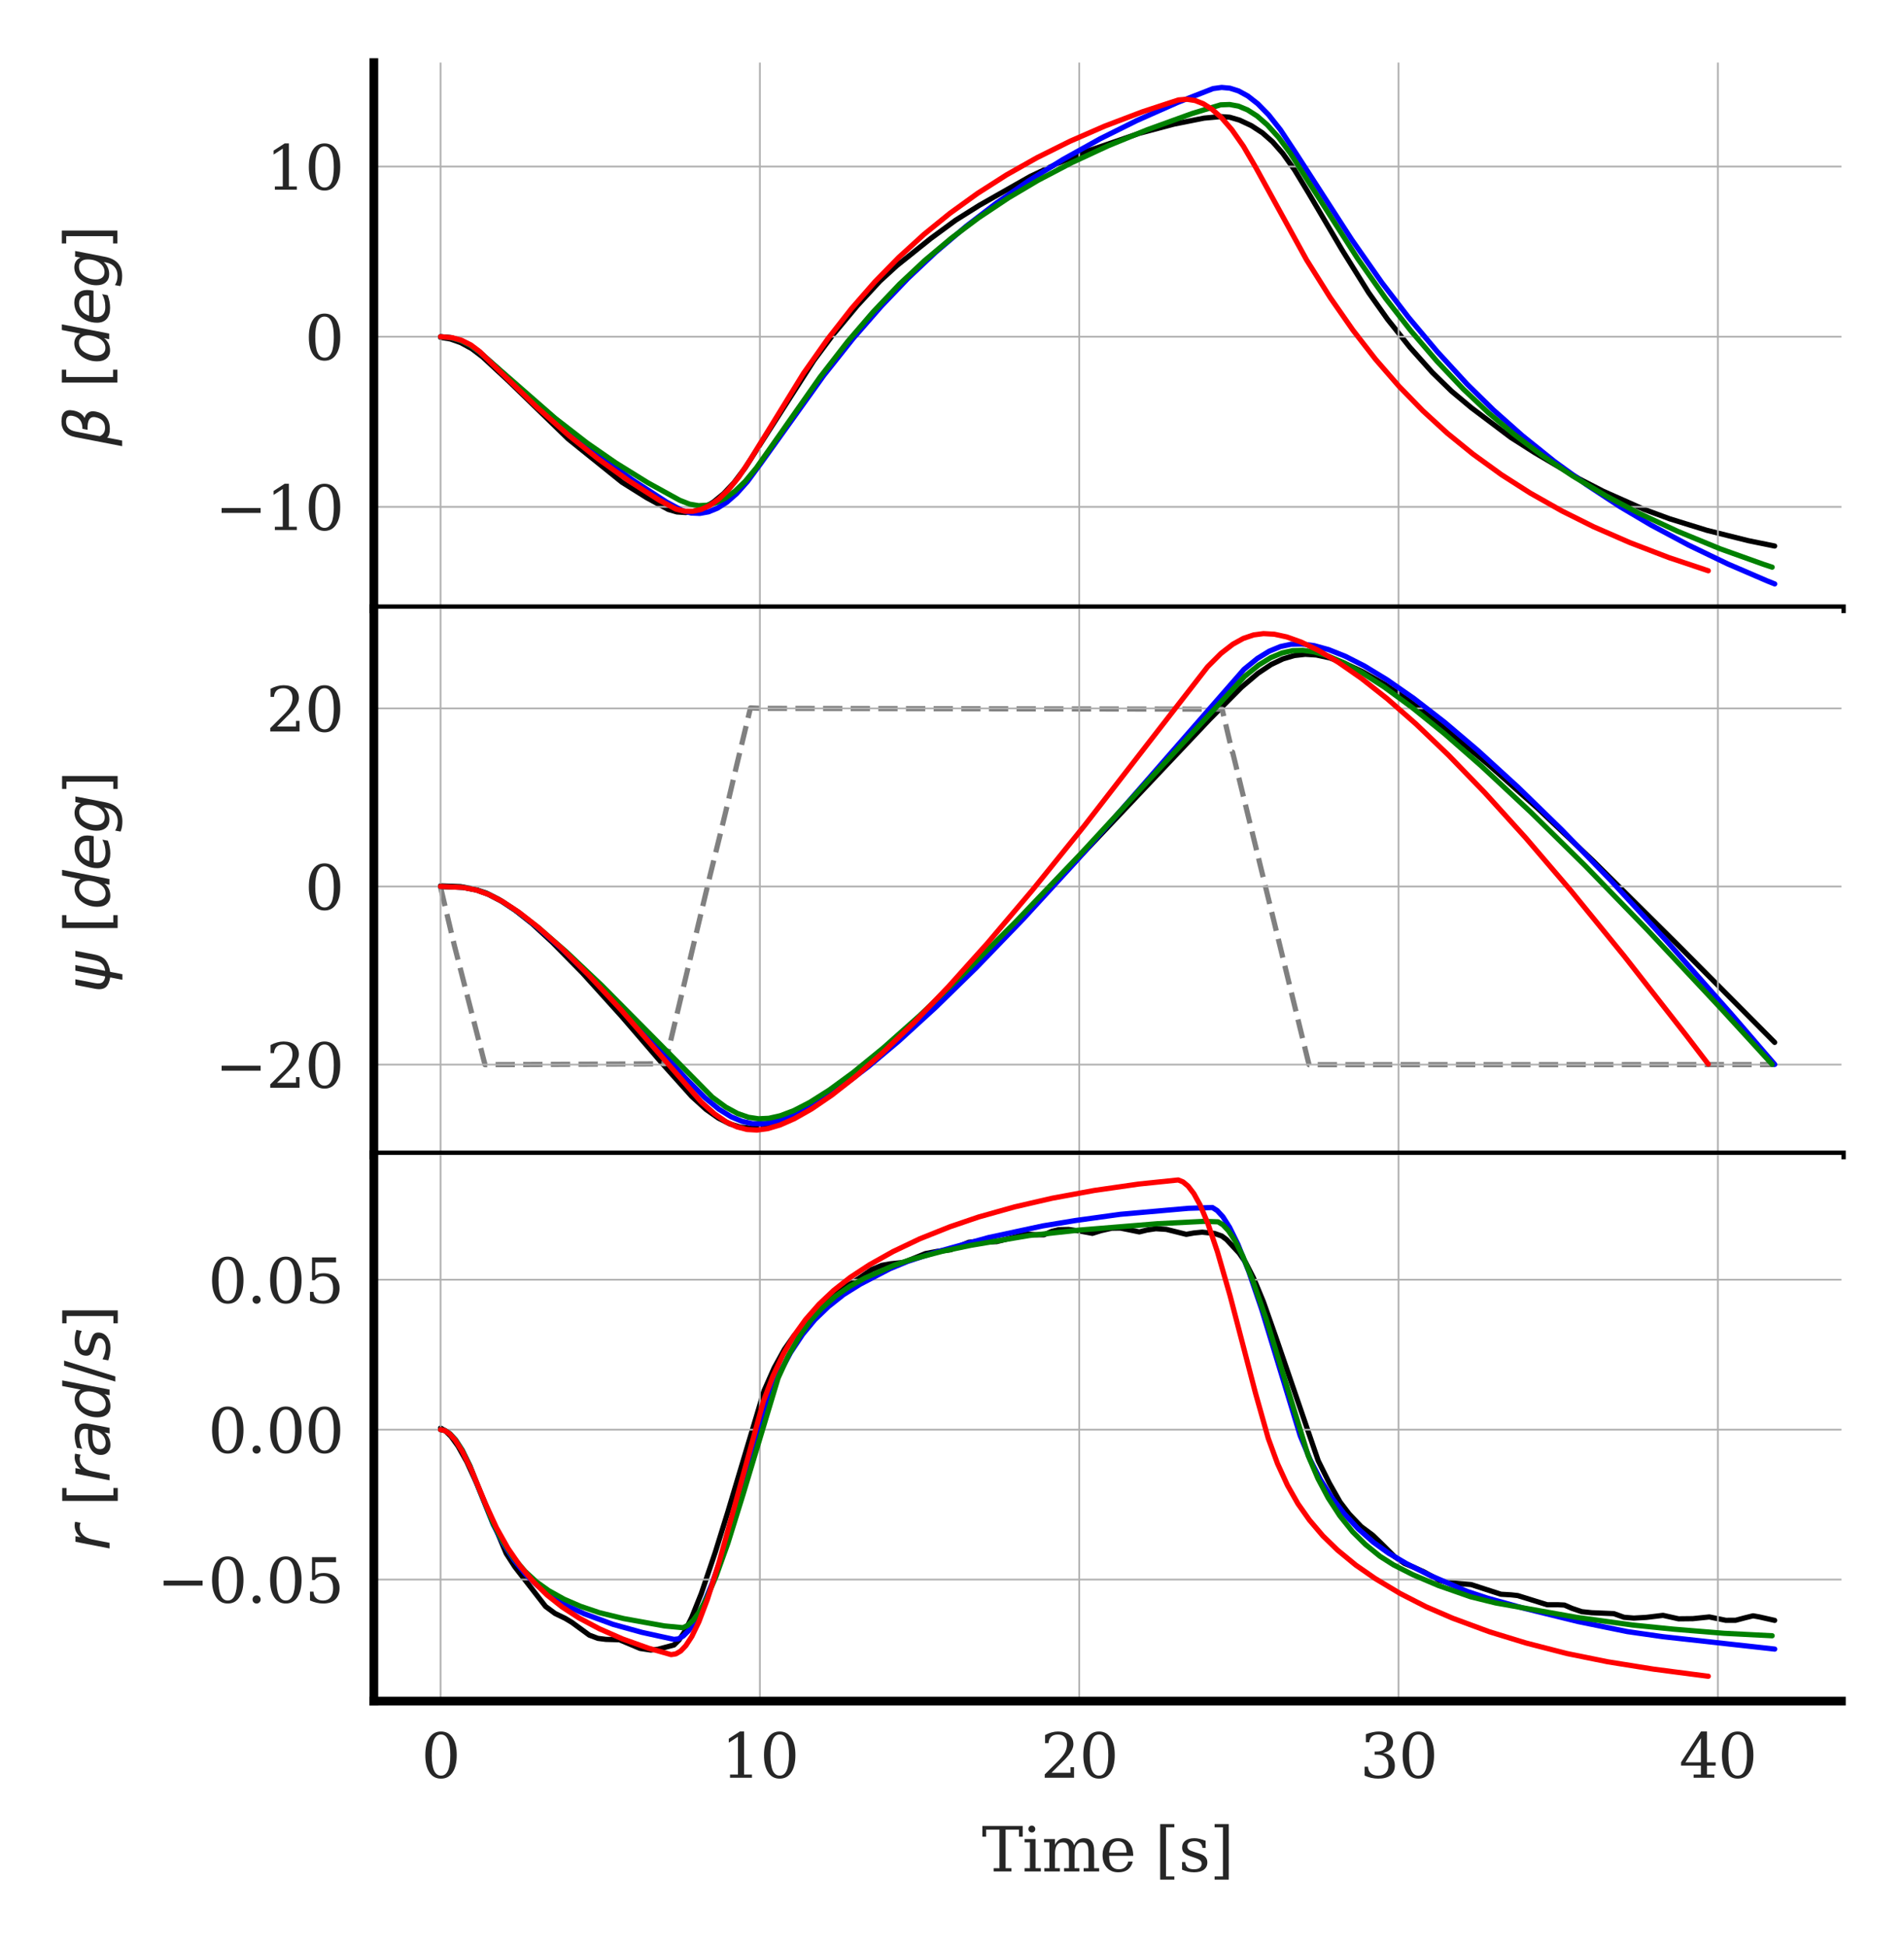 <?xml version="1.0" encoding="utf-8" standalone="no"?>
<!DOCTYPE svg PUBLIC "-//W3C//DTD SVG 1.1//EN"
  "http://www.w3.org/Graphics/SVG/1.1/DTD/svg11.dtd">
<svg xmlns:xlink="http://www.w3.org/1999/xlink" width="219.048pt" height="223.917pt" viewBox="0 0 219.048 223.917" xmlns="http://www.w3.org/2000/svg" version="1.1">
 <defs>
  <style type="text/css">*{stroke-linejoin: round; stroke-linecap: butt}</style>
 </defs>
 <g id="figure_1">
  <g id="patch_1">
   <path d="M 0 223.917 
L 219.048 223.917 
L 219.048 0 
L 0 0 
z
" style="fill: #ffffff"/>
  </g>
  <g id="axes_1">
   <g id="patch_2">
    <path d="M 43.012 70.023 
L 211.848 70.023 
L 211.848 7.2 
L 43.012 7.2 
z
" style="fill: #ffffff"/>
   </g>
   <g id="line2d_1">
    <path d="M 50.686 38.81 
L 51.817 38.992 
L 53.022 39.418 
L 54.262 40.096 
L 55.503 41.037 
L 58.568 43.878 
L 65.355 50.474 
L 71.559 55.47 
L 74.369 57.232 
L 76.887 58.601 
L 77.872 58.886 
L 78.894 58.953 
L 79.915 58.798 
L 80.974 58.406 
L 82.068 57.755 
L 83.236 56.798 
L 84.44 55.519 
L 85.717 53.831 
L 87.542 50.974 
L 93.636 41.458 
L 95.825 38.518 
L 98.635 35.148 
L 101.226 32.337 
L 103.197 30.537 
L 107.065 27.443 
L 109.947 25.327 
L 112.684 23.609 
L 118.523 20.297 
L 121.844 18.733 
L 125.055 17.403 
L 131.076 15.334 
L 135.09 14.269 
L 138.52 13.587 
L 140.454 13.411 
L 141.476 13.485 
L 142.607 13.816 
L 143.957 14.449 
L 145.234 15.28 
L 146.402 16.307 
L 147.57 17.635 
L 148.92 19.522 
L 150.525 22.172 
L 154.393 28.738 
L 157.459 33.664 
L 159.648 36.749 
L 162.203 39.948 
L 164.793 42.85 
L 166.983 44.986 
L 169.282 46.907 
L 173.807 50.312 
L 176.543 52.06 
L 181.689 55.087 
L 184.462 56.516 
L 189.133 58.588 
L 192.089 59.675 
L 196.395 61.007 
L 201.138 62.192 
L 204.167 62.808 
L 204.167 62.808 
" clip-path="url(#p68c923671d)" style="fill: none; stroke: #000000; stroke-width: 0.6; stroke-linecap: round"/>
   </g>
   <g id="matplotlib.axis_1">
    <g id="xtick_1">
     <g id="line2d_2">
      <path d="M 50.686 70.023 
L 50.686 7.2 
" clip-path="url(#p68c923671d)" style="fill: none; stroke: #b0b0b0; stroke-width: 0.2; stroke-linecap: round"/>
     </g>
     <g id="line2d_3"/>
    </g>
    <g id="xtick_2">
     <g id="line2d_4">
      <path d="M 87.423 70.023 
L 87.423 7.2 
" clip-path="url(#p68c923671d)" style="fill: none; stroke: #b0b0b0; stroke-width: 0.2; stroke-linecap: round"/>
     </g>
     <g id="line2d_5"/>
    </g>
    <g id="xtick_3">
     <g id="line2d_6">
      <path d="M 124.16 70.023 
L 124.16 7.2 
" clip-path="url(#p68c923671d)" style="fill: none; stroke: #b0b0b0; stroke-width: 0.2; stroke-linecap: round"/>
     </g>
     <g id="line2d_7"/>
    </g>
    <g id="xtick_4">
     <g id="line2d_8">
      <path d="M 160.897 70.023 
L 160.897 7.2 
" clip-path="url(#p68c923671d)" style="fill: none; stroke: #b0b0b0; stroke-width: 0.2; stroke-linecap: round"/>
     </g>
     <g id="line2d_9"/>
    </g>
    <g id="xtick_5">
     <g id="line2d_10">
      <path d="M 197.635 70.023 
L 197.635 7.2 
" clip-path="url(#p68c923671d)" style="fill: none; stroke: #b0b0b0; stroke-width: 0.2; stroke-linecap: round"/>
     </g>
     <g id="line2d_11"/>
    </g>
   </g>
   <g id="matplotlib.axis_2">
    <g id="ytick_1">
     <g id="line2d_12">
      <path d="M 43.012 58.305 
L 211.848 58.305 
" clip-path="url(#p68c923671d)" style="fill: none; stroke: #b0b0b0; stroke-width: 0.2; stroke-linecap: round"/>
     </g>
     <g id="line2d_13"/>
     <g id="text_1">
      <!-- −10 -->
      <g style="fill: #262626" transform="translate(24.738 60.964) scale(0.07 -0.07)">
       <defs>
        <path id="DejaVuSerif-2212" d="M 678 2259 
L 4684 2259 
L 4684 1753 
L 678 1753 
L 678 2259 
z
" transform="scale(0.016)"/>
        <path id="DejaVuSerif-31" d="M 909 0 
L 909 331 
L 1722 331 
L 1722 4213 
L 781 3603 
L 781 4013 
L 1919 4750 
L 2350 4750 
L 2350 331 
L 3163 331 
L 3163 0 
L 909 0 
z
" transform="scale(0.016)"/>
        <path id="DejaVuSerif-30" d="M 2034 219 
Q 2513 219 2750 744 
Q 2988 1269 2988 2328 
Q 2988 3391 2750 3916 
Q 2513 4441 2034 4441 
Q 1556 4441 1318 3916 
Q 1081 3391 1081 2328 
Q 1081 1269 1318 744 
Q 1556 219 2034 219 
z
M 2034 -91 
Q 1275 -91 848 546 
Q 422 1184 422 2328 
Q 422 3475 848 4112 
Q 1275 4750 2034 4750 
Q 2797 4750 3222 4112 
Q 3647 3475 3647 2328 
Q 3647 1184 3222 546 
Q 2797 -91 2034 -91 
z
" transform="scale(0.016)"/>
       </defs>
       <use xlink:href="#DejaVuSerif-2212"/>
       <use xlink:href="#DejaVuSerif-31" x="83.789"/>
       <use xlink:href="#DejaVuSerif-30" x="147.412"/>
      </g>
     </g>
    </g>
    <g id="ytick_2">
     <g id="line2d_14">
      <path d="M 43.012 38.73 
L 211.848 38.73 
" clip-path="url(#p68c923671d)" style="fill: none; stroke: #b0b0b0; stroke-width: 0.2; stroke-linecap: round"/>
     </g>
     <g id="line2d_15"/>
     <g id="text_2">
      <!-- 0 -->
      <g style="fill: #262626" transform="translate(35.058 41.39) scale(0.07 -0.07)">
       <use xlink:href="#DejaVuSerif-30"/>
      </g>
     </g>
    </g>
    <g id="ytick_3">
     <g id="line2d_16">
      <path d="M 43.012 19.156 
L 211.848 19.156 
" clip-path="url(#p68c923671d)" style="fill: none; stroke: #b0b0b0; stroke-width: 0.2; stroke-linecap: round"/>
     </g>
     <g id="line2d_17"/>
     <g id="text_3">
      <!-- 10 -->
      <g style="fill: #262626" transform="translate(30.604 21.815) scale(0.07 -0.07)">
       <use xlink:href="#DejaVuSerif-31"/>
       <use xlink:href="#DejaVuSerif-30" x="63.623"/>
      </g>
     </g>
    </g>
    <g id="text_4">
     <!-- $\beta$ $[deg]$ -->
     <g style="fill: #262626" transform="translate(12.59 51.316) rotate(-90) scale(0.07 -0.07)">
      <defs>
       <path id="DejaVuSans-Oblique-3b2" d="M 872 216 
L 572 -1331 
L -6 -1331 
L 928 3478 
Q 1206 4903 2538 4903 
Q 3888 4903 3659 3700 
Q 3503 2844 2894 2531 
Q 3713 2250 3553 1416 
Q 3272 -69 1759 -66 
Q 1097 -63 872 216 
z
M 1019 966 
Q 1259 422 1875 425 
Q 2775 425 2966 1406 
Q 3138 2288 1675 2219 
L 1778 2750 
Q 2909 2731 3106 3750 
Q 3241 4438 2509 4434 
Q 1691 4434 1503 3459 
L 1019 966 
z
" transform="scale(0.016)"/>
       <path id="DejaVuSerif-20" transform="scale(0.016)"/>
       <path id="DejaVuSans-5b" d="M 550 4863 
L 1875 4863 
L 1875 4416 
L 1125 4416 
L 1125 -397 
L 1875 -397 
L 1875 -844 
L 550 -844 
L 550 4863 
z
" transform="scale(0.016)"/>
       <path id="DejaVuSans-Oblique-64" d="M 2675 525 
Q 2444 222 2128 65 
Q 1813 -91 1428 -91 
Q 903 -91 598 267 
Q 294 625 294 1247 
Q 294 1766 478 2236 
Q 663 2706 1013 3078 
Q 1244 3325 1534 3454 
Q 1825 3584 2144 3584 
Q 2481 3584 2739 3421 
Q 2997 3259 3138 2956 
L 3513 4863 
L 4091 4863 
L 3144 0 
L 2566 0 
L 2675 525 
z
M 891 1350 
Q 891 897 1095 644 
Q 1300 391 1663 391 
Q 1931 391 2161 520 
Q 2391 650 2566 903 
Q 2750 1166 2856 1509 
Q 2963 1853 2963 2188 
Q 2963 2622 2758 2865 
Q 2553 3109 2194 3109 
Q 1922 3109 1687 2981 
Q 1453 2853 1288 2613 
Q 1106 2353 998 2009 
Q 891 1666 891 1350 
z
" transform="scale(0.016)"/>
       <path id="DejaVuSans-Oblique-65" d="M 3078 2063 
Q 3088 2113 3092 2166 
Q 3097 2219 3097 2272 
Q 3097 2653 2873 2875 
Q 2650 3097 2266 3097 
Q 1838 3097 1509 2826 
Q 1181 2556 1013 2059 
L 3078 2063 
z
M 3578 1613 
L 903 1613 
Q 884 1494 878 1425 
Q 872 1356 872 1306 
Q 872 872 1139 634 
Q 1406 397 1894 397 
Q 2269 397 2603 481 
Q 2938 566 3225 728 
L 3116 159 
Q 2806 34 2476 -28 
Q 2147 -91 1806 -91 
Q 1078 -91 686 257 
Q 294 606 294 1247 
Q 294 1794 489 2264 
Q 684 2734 1063 3103 
Q 1306 3334 1642 3459 
Q 1978 3584 2356 3584 
Q 2950 3584 3301 3228 
Q 3653 2872 3653 2272 
Q 3653 2128 3634 1964 
Q 3616 1800 3578 1613 
z
" transform="scale(0.016)"/>
       <path id="DejaVuSans-Oblique-67" d="M 3816 3500 
L 3219 434 
Q 3047 -456 2561 -893 
Q 2075 -1331 1253 -1331 
Q 950 -1331 690 -1286 
Q 431 -1241 206 -1147 
L 313 -588 
Q 525 -725 762 -790 
Q 1000 -856 1269 -856 
Q 1816 -856 2167 -557 
Q 2519 -259 2631 300 
L 2681 563 
Q 2441 288 2122 144 
Q 1803 0 1434 0 
Q 903 0 598 351 
Q 294 703 294 1319 
Q 294 1803 478 2267 
Q 663 2731 997 3091 
Q 1219 3328 1514 3456 
Q 1809 3584 2131 3584 
Q 2484 3584 2746 3420 
Q 3009 3256 3138 2956 
L 3238 3500 
L 3816 3500 
z
M 2950 2216 
Q 2950 2641 2750 2872 
Q 2550 3103 2181 3103 
Q 1953 3103 1747 3012 
Q 1541 2922 1394 2759 
Q 1156 2491 1023 2127 
Q 891 1763 891 1375 
Q 891 944 1092 712 
Q 1294 481 1672 481 
Q 2219 481 2584 976 
Q 2950 1472 2950 2216 
z
" transform="scale(0.016)"/>
       <path id="DejaVuSans-5d" d="M 1947 4863 
L 1947 -844 
L 622 -844 
L 622 -397 
L 1369 -397 
L 1369 4416 
L 622 4416 
L 622 4863 
L 1947 4863 
z
" transform="scale(0.016)"/>
      </defs>
      <use xlink:href="#DejaVuSans-Oblique-3b2" transform="translate(0 0.391)"/>
      <use xlink:href="#DejaVuSerif-20" transform="translate(63.818 0.391)"/>
      <use xlink:href="#DejaVuSans-5b" transform="translate(95.605 0.391)"/>
      <use xlink:href="#DejaVuSans-Oblique-64" transform="translate(134.619 0.391)"/>
      <use xlink:href="#DejaVuSans-Oblique-65" transform="translate(198.096 0.391)"/>
      <use xlink:href="#DejaVuSans-Oblique-67" transform="translate(259.619 0.391)"/>
      <use xlink:href="#DejaVuSans-5d" transform="translate(323.096 0.391)"/>
     </g>
    </g>
   </g>
   <g id="line2d_18">
    <path d="M 50.686 38.73 
L 51.862 38.839 
L 52.964 39.156 
L 54.066 39.704 
L 55.205 40.525 
L 57.299 42.394 
L 65.271 49.528 
L 68.981 52.477 
L 72.765 55.205 
L 76.659 57.734 
L 78.496 58.732 
L 79.525 59.013 
L 80.517 59.056 
L 81.509 58.876 
L 82.537 58.456 
L 83.603 57.777 
L 84.741 56.783 
L 85.99 55.388 
L 87.57 53.244 
L 94.771 43.18 
L 98.15 38.927 
L 101.383 35.226 
L 104.469 31.998 
L 107.629 29.026 
L 111.155 26.026 
L 114.645 23.35 
L 118.356 20.788 
L 122.287 18.345 
L 126.585 15.954 
L 130.81 13.853 
L 135.475 11.786 
L 139.553 10.194 
L 140.545 10.056 
L 141.5 10.145 
L 142.492 10.46 
L 143.558 11.042 
L 144.696 11.932 
L 145.945 13.205 
L 147.305 14.926 
L 148.958 17.421 
L 155.497 27.542 
L 158.987 32.525 
L 162.073 36.54 
L 165.343 40.438 
L 168.796 44.2 
L 171.808 47.153 
L 175.151 50.122 
L 178.825 53.073 
L 182.462 55.713 
L 186.393 58.29 
L 189.957 60.399 
L 194.291 62.712 
L 198.773 64.868 
L 203.329 66.829 
L 204.174 67.167 
L 204.174 67.167 
" clip-path="url(#p68c923671d)" style="fill: none; stroke: #0000ff; stroke-width: 0.6; stroke-linecap: round"/>
   </g>
   <g id="line2d_19">
    <path d="M 50.686 38.73 
L 51.862 38.839 
L 52.964 39.154 
L 54.066 39.701 
L 55.205 40.516 
L 57.446 42.491 
L 63.875 48.11 
L 67.548 50.958 
L 70.855 53.249 
L 74.528 55.524 
L 78.202 57.544 
L 79.341 57.99 
L 80.37 58.165 
L 81.325 58.117 
L 82.353 57.841 
L 83.419 57.319 
L 84.558 56.496 
L 85.733 55.365 
L 87.019 53.814 
L 88.966 51.044 
L 94.367 43.348 
L 97.526 39.279 
L 100.428 35.902 
L 103.477 32.691 
L 106.343 30.001 
L 109.429 27.409 
L 112.588 25.047 
L 116.005 22.767 
L 119.421 20.742 
L 123.279 18.72 
L 127.467 16.778 
L 131.985 14.926 
L 137.165 13.052 
L 140.435 12.058 
L 141.464 12.021 
L 142.492 12.213 
L 143.521 12.64 
L 144.623 13.344 
L 145.798 14.366 
L 147.084 15.79 
L 148.444 17.63 
L 150.611 21.034 
L 156.158 29.694 
L 159.428 34.348 
L 162.293 38.026 
L 165.306 41.541 
L 168.355 44.761 
L 171.257 47.501 
L 174.16 49.936 
L 177.429 52.402 
L 180.919 54.742 
L 184.777 57.048 
L 188.561 59.04 
L 192.969 61.097 
L 197.892 63.125 
L 202.888 64.911 
L 203.88 65.239 
L 203.88 65.239 
" clip-path="url(#p68c923671d)" style="fill: none; stroke: #008000; stroke-width: 0.6; stroke-linecap: round"/>
   </g>
   <g id="line2d_20">
    <path d="M 50.686 38.73 
L 52.009 38.841 
L 53.111 39.148 
L 54.176 39.682 
L 55.168 40.428 
L 56.674 41.913 
L 61.744 46.818 
L 65.418 50.071 
L 68.834 52.8 
L 72.288 55.266 
L 75.814 57.515 
L 77.761 58.558 
L 78.753 58.803 
L 79.708 58.815 
L 80.664 58.602 
L 81.655 58.143 
L 82.684 57.413 
L 83.786 56.354 
L 84.999 54.869 
L 86.321 52.873 
L 92.456 42.919 
L 95.248 38.961 
L 97.967 35.489 
L 100.649 32.418 
L 103.404 29.602 
L 106.306 26.955 
L 109.282 24.538 
L 112.478 22.233 
L 115.784 20.123 
L 119.311 18.132 
L 123.132 16.233 
L 127.099 14.504 
L 131.434 12.857 
L 135.586 11.495 
L 136.541 11.418 
L 137.496 11.565 
L 138.451 11.943 
L 139.443 12.575 
L 140.545 13.559 
L 141.721 14.919 
L 143.043 16.809 
L 144.476 19.266 
L 150.317 29.895 
L 153.036 34.225 
L 155.644 37.969 
L 158.252 41.327 
L 160.934 44.416 
L 163.689 47.249 
L 166.518 49.84 
L 169.457 52.226 
L 172.727 54.594 
L 176.033 56.707 
L 179.67 58.761 
L 183.344 60.593 
L 187.495 62.406 
L 192.014 64.141 
L 196.532 65.652 
L 196.532 65.652 
" clip-path="url(#p68c923671d)" style="fill: none; stroke: #ff0000; stroke-width: 0.6; stroke-linecap: round"/>
   </g>
   <g id="patch_3">
    <path d="M 43.012 70.023 
L 43.012 7.2 
" style="fill: none; stroke: #000000; stroke-linejoin: miter; stroke-linecap: square"/>
   </g>
   <g id="patch_4">
    <path d="M 43.012 70.023 
L 211.848 70.023 
" style="fill: none; stroke: #000000; stroke-linejoin: miter; stroke-linecap: square"/>
   </g>
  </g>
  <g id="axes_2">
   <g id="patch_5">
    <path d="M 43.012 132.845 
L 211.848 132.845 
L 211.848 70.023 
L 43.012 70.023 
z
" style="fill: #ffffff"/>
   </g>
   <g id="line2d_21">
    <path d="M 50.686 101.893 
L 52.985 101.981 
L 54.591 102.269 
L 55.977 102.738 
L 57.437 103.479 
L 59.152 104.612 
L 61.232 106.255 
L 63.567 108.409 
L 66.998 111.895 
L 71.522 116.908 
L 76.266 122.417 
L 79.587 126.121 
L 81.229 127.61 
L 82.652 128.612 
L 83.966 129.278 
L 85.17 129.645 
L 86.338 129.77 
L 87.578 129.67 
L 89.002 129.318 
L 90.644 128.674 
L 92.687 127.621 
L 94.877 126.249 
L 97.577 124.275 
L 100.679 121.743 
L 105.751 117.226 
L 111.079 112.135 
L 118.486 104.613 
L 128.923 93.58 
L 139.177 82.728 
L 142.826 79.055 
L 144.723 77.446 
L 146.256 76.427 
L 147.606 75.787 
L 148.92 75.402 
L 150.161 75.262 
L 151.438 75.342 
L 152.934 75.663 
L 154.612 76.255 
L 156.729 77.252 
L 159.32 78.727 
L 161.874 80.462 
L 165.487 83.198 
L 171.216 87.931 
L 176.872 92.951 
L 183.258 99 
L 192.928 108.59 
L 204.167 119.902 
L 204.167 119.902 
" clip-path="url(#pd70eb63ea3)" style="fill: none; stroke: #000000; stroke-width: 0.6; stroke-linecap: round"/>
   </g>
   <g id="line2d_22">
    <path d="M 50.686 102.053 
L 52.255 108.682 
L 55.795 122.466 
L 58.495 122.458 
L 76.522 122.364 
L 81.703 100.635 
L 82.798 96.218 
L 83.491 93.36 
L 84.732 88.107 
L 85.681 84.164 
L 86.338 81.427 
L 87.615 81.481 
L 140.6 81.574 
L 141.768 86.515 
L 141.804 86.515 
L 150.598 122.469 
L 204.167 122.458 
L 204.167 122.458 
" clip-path="url(#pd70eb63ea3)" style="fill: none; stroke-dasharray: 2.22,0.96; stroke-dashoffset: 0; stroke: #808080; stroke-width: 0.6"/>
   </g>
   <g id="matplotlib.axis_3">
    <g id="xtick_6">
     <g id="line2d_23">
      <path d="M 50.686 132.845 
L 50.686 70.023 
" clip-path="url(#pd70eb63ea3)" style="fill: none; stroke: #b0b0b0; stroke-width: 0.2; stroke-linecap: round"/>
     </g>
     <g id="line2d_24"/>
    </g>
    <g id="xtick_7">
     <g id="line2d_25">
      <path d="M 87.423 132.845 
L 87.423 70.023 
" clip-path="url(#pd70eb63ea3)" style="fill: none; stroke: #b0b0b0; stroke-width: 0.2; stroke-linecap: round"/>
     </g>
     <g id="line2d_26"/>
    </g>
    <g id="xtick_8">
     <g id="line2d_27">
      <path d="M 124.16 132.845 
L 124.16 70.023 
" clip-path="url(#pd70eb63ea3)" style="fill: none; stroke: #b0b0b0; stroke-width: 0.2; stroke-linecap: round"/>
     </g>
     <g id="line2d_28"/>
    </g>
    <g id="xtick_9">
     <g id="line2d_29">
      <path d="M 160.897 132.845 
L 160.897 70.023 
" clip-path="url(#pd70eb63ea3)" style="fill: none; stroke: #b0b0b0; stroke-width: 0.2; stroke-linecap: round"/>
     </g>
     <g id="line2d_30"/>
    </g>
    <g id="xtick_10">
     <g id="line2d_31">
      <path d="M 197.635 132.845 
L 197.635 70.023 
" clip-path="url(#pd70eb63ea3)" style="fill: none; stroke: #b0b0b0; stroke-width: 0.2; stroke-linecap: round"/>
     </g>
     <g id="line2d_32"/>
    </g>
   </g>
   <g id="matplotlib.axis_4">
    <g id="ytick_4">
     <g id="line2d_33">
      <path d="M 43.012 122.458 
L 211.848 122.458 
" clip-path="url(#pd70eb63ea3)" style="fill: none; stroke: #b0b0b0; stroke-width: 0.2; stroke-linecap: round"/>
     </g>
     <g id="line2d_34"/>
     <g id="text_5">
      <!-- −20 -->
      <g style="fill: #262626" transform="translate(24.738 125.118) scale(0.07 -0.07)">
       <defs>
        <path id="DejaVuSerif-32" d="M 819 3553 
L 469 3553 
L 469 4384 
Q 803 4563 1142 4656 
Q 1481 4750 1806 4750 
Q 2534 4750 2956 4397 
Q 3378 4044 3378 3438 
Q 3378 2753 2422 1800 
Q 2347 1728 2309 1691 
L 1131 513 
L 3078 513 
L 3078 1088 
L 3444 1088 
L 3444 0 
L 434 0 
L 434 341 
L 1850 1753 
Q 2319 2222 2519 2614 
Q 2719 3006 2719 3438 
Q 2719 3909 2473 4175 
Q 2228 4441 1797 4441 
Q 1350 4441 1106 4219 
Q 863 3997 819 3553 
z
" transform="scale(0.016)"/>
       </defs>
       <use xlink:href="#DejaVuSerif-2212"/>
       <use xlink:href="#DejaVuSerif-32" x="83.789"/>
       <use xlink:href="#DejaVuSerif-30" x="147.412"/>
      </g>
     </g>
    </g>
    <g id="ytick_5">
     <g id="line2d_35">
      <path d="M 43.012 101.969 
L 211.848 101.969 
" clip-path="url(#pd70eb63ea3)" style="fill: none; stroke: #b0b0b0; stroke-width: 0.2; stroke-linecap: round"/>
     </g>
     <g id="line2d_36"/>
     <g id="text_6">
      <!-- 0 -->
      <g style="fill: #262626" transform="translate(35.058 104.628) scale(0.07 -0.07)">
       <use xlink:href="#DejaVuSerif-30"/>
      </g>
     </g>
    </g>
    <g id="ytick_6">
     <g id="line2d_37">
      <path d="M 43.012 81.48 
L 211.848 81.48 
" clip-path="url(#pd70eb63ea3)" style="fill: none; stroke: #b0b0b0; stroke-width: 0.2; stroke-linecap: round"/>
     </g>
     <g id="line2d_38"/>
     <g id="text_7">
      <!-- 20 -->
      <g style="fill: #262626" transform="translate(30.604 84.139) scale(0.07 -0.07)">
       <use xlink:href="#DejaVuSerif-32"/>
       <use xlink:href="#DejaVuSerif-30" x="63.623"/>
      </g>
     </g>
    </g>
    <g id="text_8">
     <!-- $\psi$ $[deg]$ -->
     <g style="fill: #262626" transform="translate(12.59 114.209) rotate(-90) scale(0.07 -0.07)">
      <defs>
       <path id="DejaVuSans-Oblique-3c8" d="M 1591 -78 
Q 891 38 616 341 
Q 278 713 425 1472 
L 819 3500 
L 1400 3500 
L 1009 1494 
Q 900 922 1119 684 
Q 1313 478 1691 434 
L 2284 3500 
L 2856 3500 
L 2263 438 
Q 2681 481 2928 688 
Q 3247 950 3353 1497 
L 3741 3500 
L 4322 3500 
L 3928 1475 
Q 3775 688 3300 344 
Q 2872 34 2163 -75 
L 1919 -1331 
L 1347 -1331 
L 1591 -78 
z
" transform="scale(0.016)"/>
      </defs>
      <use xlink:href="#DejaVuSans-Oblique-3c8" transform="translate(0 0.016)"/>
      <use xlink:href="#DejaVuSerif-20" transform="translate(65.967 0.016)"/>
      <use xlink:href="#DejaVuSans-5b" transform="translate(97.754 0.016)"/>
      <use xlink:href="#DejaVuSans-Oblique-64" transform="translate(136.768 0.016)"/>
      <use xlink:href="#DejaVuSans-Oblique-65" transform="translate(200.244 0.016)"/>
      <use xlink:href="#DejaVuSans-Oblique-67" transform="translate(261.768 0.016)"/>
      <use xlink:href="#DejaVuSans-5d" transform="translate(325.244 0.016)"/>
     </g>
    </g>
   </g>
   <g id="line2d_39">
    <path d="M 50.686 101.969 
L 53.294 102.077 
L 54.801 102.37 
L 56.16 102.862 
L 57.703 103.668 
L 59.576 104.907 
L 61.891 106.717 
L 64.793 109.283 
L 68.504 112.878 
L 73.022 117.579 
L 78.937 124.078 
L 81.104 126.269 
L 82.721 127.594 
L 84.117 128.458 
L 85.366 128.982 
L 86.542 129.242 
L 87.717 129.271 
L 89.003 129.075 
L 90.509 128.614 
L 92.273 127.835 
L 94.367 126.656 
L 96.865 124.99 
L 99.914 122.676 
L 103.367 119.776 
L 107.592 115.919 
L 112.331 111.288 
L 117.731 105.687 
L 123.793 99.069 
L 130.957 90.913 
L 143.117 76.992 
L 144.66 75.737 
L 146.019 74.904 
L 147.305 74.372 
L 148.517 74.111 
L 149.766 74.077 
L 151.199 74.268 
L 152.852 74.722 
L 154.762 75.483 
L 156.967 76.605 
L 159.575 78.193 
L 162.661 80.34 
L 166.188 83.071 
L 170.008 86.313 
L 174.637 90.543 
L 179.707 95.482 
L 185.254 101.208 
L 191.72 108.22 
L 199.141 116.593 
L 204.174 122.436 
L 204.174 122.436 
" clip-path="url(#pd70eb63ea3)" style="fill: none; stroke: #0000ff; stroke-width: 0.6; stroke-linecap: round"/>
   </g>
   <g id="line2d_40">
    <path d="M 50.686 101.969 
L 53.294 102.076 
L 54.801 102.369 
L 56.16 102.858 
L 57.74 103.679 
L 59.65 104.933 
L 62.038 106.78 
L 65.161 109.496 
L 69.202 113.323 
L 74.565 118.727 
L 81.949 126.202 
L 83.492 127.341 
L 84.852 128.08 
L 86.101 128.512 
L 87.276 128.687 
L 88.452 128.631 
L 89.774 128.335 
L 91.317 127.75 
L 93.154 126.804 
L 95.395 125.386 
L 98.15 123.37 
L 101.64 120.523 
L 105.755 116.866 
L 110.825 112.058 
L 116.886 105.994 
L 124.344 98.195 
L 133.418 88.376 
L 143.19 77.805 
L 144.807 76.498 
L 146.203 75.643 
L 147.488 75.108 
L 148.701 74.841 
L 149.876 74.805 
L 151.199 74.992 
L 152.742 75.443 
L 154.542 76.207 
L 156.673 77.363 
L 159.244 79.022 
L 162.44 81.365 
L 166.188 84.395 
L 170.449 88.134 
L 176.107 93.418 
L 182.352 99.566 
L 189.516 106.95 
L 197.928 115.935 
L 203.88 122.43 
L 203.88 122.43 
" clip-path="url(#pd70eb63ea3)" style="fill: none; stroke: #008000; stroke-width: 0.6; stroke-linecap: round"/>
   </g>
   <g id="line2d_41">
    <path d="M 50.686 101.969 
L 53.258 102.079 
L 54.801 102.381 
L 56.233 102.892 
L 57.813 103.702 
L 59.687 104.927 
L 61.891 106.645 
L 64.536 109.002 
L 67.695 112.125 
L 71.479 116.19 
L 75.925 121.303 
L 80.664 126.745 
L 82.207 128.127 
L 83.566 129.052 
L 84.778 129.618 
L 85.954 129.921 
L 87.093 129.985 
L 88.305 129.826 
L 89.738 129.403 
L 91.391 128.677 
L 93.375 127.551 
L 95.689 125.973 
L 98.408 123.842 
L 101.567 121.073 
L 105.094 117.679 
L 109.098 113.509 
L 113.617 108.474 
L 118.797 102.361 
L 124.785 94.938 
L 131.875 85.781 
L 138.929 76.696 
L 140.472 75.155 
L 141.831 74.104 
L 143.043 73.433 
L 144.219 73.034 
L 145.358 72.882 
L 146.607 72.951 
L 148.039 73.263 
L 149.693 73.855 
L 151.676 74.814 
L 153.954 76.169 
L 156.599 78.009 
L 159.575 80.358 
L 162.881 83.256 
L 166.628 86.846 
L 170.816 91.174 
L 175.519 96.365 
L 180.735 102.462 
L 186.834 109.942 
L 193.998 119.095 
L 196.532 122.41 
L 196.532 122.41 
" clip-path="url(#pd70eb63ea3)" style="fill: none; stroke: #ff0000; stroke-width: 0.6; stroke-linecap: round"/>
   </g>
   <g id="patch_6">
    <path d="M 43.012 132.845 
L 43.012 70.023 
" style="fill: none; stroke: #000000; stroke-linejoin: miter; stroke-linecap: square"/>
   </g>
   <g id="patch_7">
    <path d="M 43.012 132.845 
L 211.848 132.845 
" style="fill: none; stroke: #000000; stroke-linejoin: miter; stroke-linecap: square"/>
   </g>
  </g>
  <g id="axes_3">
   <g id="patch_8">
    <path d="M 43.012 195.668 
L 211.848 195.668 
L 211.848 132.845 
L 43.012 132.845 
z
" style="fill: #ffffff"/>
   </g>
   <g id="line2d_42">
    <path d="M 50.686 164.262 
L 51.233 164.579 
L 51.89 165.224 
L 52.693 166.34 
L 53.715 168.157 
L 54.846 170.64 
L 58.24 178.691 
L 59.225 180.218 
L 62.765 184.782 
L 63.859 185.589 
L 65.027 186.155 
L 65.793 186.615 
L 67.8 188.082 
L 68.786 188.454 
L 69.698 188.569 
L 71.267 188.614 
L 73.639 189.612 
L 74.88 189.796 
L 75.719 189.704 
L 77.543 189.212 
L 78.127 188.633 
L 78.784 187.649 
L 79.587 186.03 
L 80.682 183.296 
L 82.287 178.558 
L 83.747 173.868 
L 87.907 159.96 
L 89.075 157.32 
L 90.242 155.209 
L 91.337 153.654 
L 92.687 152.154 
L 95.424 149.235 
L 96.665 148.295 
L 97.942 147.625 
L 98.708 147.123 
L 100.277 146.039 
L 101.445 145.548 
L 102.43 145.371 
L 103.999 145.196 
L 106.481 144.192 
L 107.794 143.945 
L 109.364 143.758 
L 111.444 142.897 
L 112.794 142.747 
L 113.925 142.843 
L 114.655 142.821 
L 118.121 141.951 
L 119.253 142.033 
L 120.092 142.036 
L 121.004 141.642 
L 121.807 141.446 
L 122.938 141.419 
L 124.325 141.618 
L 125.675 141.867 
L 126.66 141.558 
L 127.901 141.276 
L 128.886 141.26 
L 129.908 141.462 
L 131.076 141.701 
L 131.952 141.486 
L 132.973 141.333 
L 134.177 141.409 
L 135.345 141.699 
L 136.476 141.981 
L 137.352 141.824 
L 138.301 141.731 
L 139.724 141.876 
L 140.563 142.172 
L 141.111 142.583 
L 142.57 144.151 
L 143.3 145.218 
L 144.212 146.999 
L 145.344 149.727 
L 146.767 153.766 
L 151.657 168.024 
L 152.934 170.592 
L 154.175 172.777 
L 155.196 174.123 
L 156.583 175.581 
L 157.933 176.589 
L 158.736 177.364 
L 160.414 179.029 
L 161.582 179.836 
L 162.713 180.301 
L 163.808 180.799 
L 165.596 181.781 
L 166.581 182.033 
L 167.932 182.157 
L 169.245 182.266 
L 172.675 183.378 
L 173.843 183.448 
L 174.609 183.533 
L 178.003 184.589 
L 179.207 184.585 
L 179.974 184.622 
L 180.849 185 
L 181.981 185.383 
L 183.112 185.503 
L 185.666 185.61 
L 186.834 186.029 
L 187.965 186.122 
L 189.388 186.042 
L 191.322 185.807 
L 193.11 186.205 
L 194.752 186.187 
L 196.65 185.991 
L 198.548 186.378 
L 199.679 186.374 
L 200.701 186.102 
L 201.686 185.86 
L 202.379 185.984 
L 204.167 186.386 
L 204.167 186.386 
" clip-path="url(#p909493da76)" style="fill: none; stroke: #000000; stroke-width: 0.6; stroke-linecap: round"/>
   </g>
   <g id="matplotlib.axis_5">
    <g id="xtick_11">
     <g id="line2d_43">
      <path d="M 50.686 195.668 
L 50.686 132.845 
" clip-path="url(#p909493da76)" style="fill: none; stroke: #b0b0b0; stroke-width: 0.2; stroke-linecap: round"/>
     </g>
     <g id="line2d_44"/>
     <g id="text_9">
      <!-- 0 -->
      <g style="fill: #262626" transform="translate(48.459 204.487) scale(0.07 -0.07)">
       <use xlink:href="#DejaVuSerif-30"/>
      </g>
     </g>
    </g>
    <g id="xtick_12">
     <g id="line2d_45">
      <path d="M 87.423 195.668 
L 87.423 132.845 
" clip-path="url(#p909493da76)" style="fill: none; stroke: #b0b0b0; stroke-width: 0.2; stroke-linecap: round"/>
     </g>
     <g id="line2d_46"/>
     <g id="text_10">
      <!-- 10 -->
      <g style="fill: #262626" transform="translate(82.969 204.487) scale(0.07 -0.07)">
       <use xlink:href="#DejaVuSerif-31"/>
       <use xlink:href="#DejaVuSerif-30" x="63.623"/>
      </g>
     </g>
    </g>
    <g id="xtick_13">
     <g id="line2d_47">
      <path d="M 124.16 195.668 
L 124.16 132.845 
" clip-path="url(#p909493da76)" style="fill: none; stroke: #b0b0b0; stroke-width: 0.2; stroke-linecap: round"/>
     </g>
     <g id="line2d_48"/>
     <g id="text_11">
      <!-- 20 -->
      <g style="fill: #262626" transform="translate(119.707 204.487) scale(0.07 -0.07)">
       <use xlink:href="#DejaVuSerif-32"/>
       <use xlink:href="#DejaVuSerif-30" x="63.623"/>
      </g>
     </g>
    </g>
    <g id="xtick_14">
     <g id="line2d_49">
      <path d="M 160.897 195.668 
L 160.897 132.845 
" clip-path="url(#p909493da76)" style="fill: none; stroke: #b0b0b0; stroke-width: 0.2; stroke-linecap: round"/>
     </g>
     <g id="line2d_50"/>
     <g id="text_12">
      <!-- 30 -->
      <g style="fill: #262626" transform="translate(156.444 204.487) scale(0.07 -0.07)">
       <defs>
        <path id="DejaVuSerif-33" d="M 622 4469 
Q 988 4606 1323 4678 
Q 1659 4750 1953 4750 
Q 2638 4750 3022 4454 
Q 3406 4159 3406 3634 
Q 3406 3213 3140 2930 
Q 2875 2647 2388 2547 
Q 2963 2466 3280 2130 
Q 3597 1794 3597 1259 
Q 3597 606 3158 257 
Q 2719 -91 1894 -91 
Q 1528 -91 1179 -12 
Q 831 66 488 225 
L 488 1131 
L 838 1131 
Q 869 681 1141 450 
Q 1413 219 1906 219 
Q 2384 219 2661 495 
Q 2938 772 2938 1253 
Q 2938 1803 2653 2086 
Q 2369 2369 1819 2369 
L 1522 2369 
L 1522 2688 
L 1678 2688 
Q 2225 2688 2498 2914 
Q 2772 3141 2772 3597 
Q 2772 4006 2547 4223 
Q 2322 4441 1900 4441 
Q 1478 4441 1245 4241 
Q 1013 4041 972 3647 
L 622 3647 
L 622 4469 
z
" transform="scale(0.016)"/>
       </defs>
       <use xlink:href="#DejaVuSerif-33"/>
       <use xlink:href="#DejaVuSerif-30" x="63.623"/>
      </g>
     </g>
    </g>
    <g id="xtick_15">
     <g id="line2d_51">
      <path d="M 197.635 195.668 
L 197.635 132.845 
" clip-path="url(#p909493da76)" style="fill: none; stroke: #b0b0b0; stroke-width: 0.2; stroke-linecap: round"/>
     </g>
     <g id="line2d_52"/>
     <g id="text_13">
      <!-- 40 -->
      <g style="fill: #262626" transform="translate(193.181 204.487) scale(0.07 -0.07)">
       <defs>
        <path id="DejaVuSerif-34" d="M 2234 1581 
L 2234 4063 
L 641 1581 
L 2234 1581 
z
M 3609 0 
L 1484 0 
L 1484 331 
L 2234 331 
L 2234 1247 
L 197 1247 
L 197 1588 
L 2241 4750 
L 2859 4750 
L 2859 1581 
L 3750 1581 
L 3750 1247 
L 2859 1247 
L 2859 331 
L 3609 331 
L 3609 0 
z
" transform="scale(0.016)"/>
       </defs>
       <use xlink:href="#DejaVuSerif-34"/>
       <use xlink:href="#DejaVuSerif-30" x="63.623"/>
      </g>
     </g>
    </g>
    <g id="text_14">
     <!-- Time [s] -->
     <g style="fill: #262626" transform="translate(112.946 215.262) scale(0.07 -0.07)">
      <defs>
       <path id="DejaVuSerif-54" d="M 1222 0 
L 1222 331 
L 1819 331 
L 1819 4294 
L 447 4294 
L 447 3566 
L 63 3566 
L 63 4666 
L 4206 4666 
L 4206 3566 
L 3822 3566 
L 3822 4294 
L 2450 4294 
L 2450 331 
L 3047 331 
L 3047 0 
L 1222 0 
z
" transform="scale(0.016)"/>
       <path id="DejaVuSerif-69" d="M 622 4353 
Q 622 4497 726 4603 
Q 831 4709 978 4709 
Q 1122 4709 1226 4603 
Q 1331 4497 1331 4353 
Q 1331 4206 1228 4103 
Q 1125 4000 978 4000 
Q 831 4000 726 4103 
Q 622 4206 622 4353 
z
M 1356 331 
L 1900 331 
L 1900 0 
L 231 0 
L 231 331 
L 781 331 
L 781 2988 
L 231 2988 
L 231 3322 
L 1356 3322 
L 1356 331 
z
" transform="scale(0.016)"/>
       <path id="DejaVuSerif-6d" d="M 3316 2675 
Q 3481 3041 3739 3227 
Q 3997 3413 4341 3413 
Q 4863 3413 5119 3089 
Q 5375 2766 5375 2113 
L 5375 331 
L 5894 331 
L 5894 0 
L 4300 0 
L 4300 331 
L 4800 331 
L 4800 2047 
Q 4800 2556 4650 2772 
Q 4500 2988 4153 2988 
Q 3769 2988 3567 2697 
Q 3366 2406 3366 1850 
L 3366 331 
L 3866 331 
L 3866 0 
L 2291 0 
L 2291 331 
L 2791 331 
L 2791 2069 
Q 2791 2566 2641 2777 
Q 2491 2988 2144 2988 
Q 1759 2988 1557 2697 
Q 1356 2406 1356 1850 
L 1356 331 
L 1856 331 
L 1856 0 
L 263 0 
L 263 331 
L 781 331 
L 781 2994 
L 231 2994 
L 231 3322 
L 1356 3322 
L 1356 2731 
Q 1516 3063 1762 3238 
Q 2009 3413 2322 3413 
Q 2709 3413 2968 3220 
Q 3228 3028 3316 2675 
z
" transform="scale(0.016)"/>
       <path id="DejaVuSerif-65" d="M 3469 1600 
L 991 1600 
L 991 1575 
Q 991 903 1244 561 
Q 1497 219 1991 219 
Q 2369 219 2611 417 
Q 2853 616 2950 1006 
L 3413 1006 
Q 3275 459 2904 184 
Q 2534 -91 1931 -91 
Q 1203 -91 761 389 
Q 319 869 319 1663 
Q 319 2450 753 2931 
Q 1188 3413 1894 3413 
Q 2647 3413 3050 2948 
Q 3453 2484 3469 1600 
z
M 2791 1931 
Q 2772 2513 2545 2808 
Q 2319 3103 1894 3103 
Q 1497 3103 1269 2806 
Q 1041 2509 991 1931 
L 2791 1931 
z
" transform="scale(0.016)"/>
       <path id="DejaVuSerif-5b" d="M 550 4863 
L 2003 4863 
L 2003 4531 
L 1147 4531 
L 1147 -513 
L 2003 -513 
L 2003 -844 
L 550 -844 
L 550 4863 
z
" transform="scale(0.016)"/>
       <path id="DejaVuSerif-73" d="M 359 184 
L 359 959 
L 691 959 
Q 703 588 923 403 
Q 1144 219 1575 219 
Q 1963 219 2166 364 
Q 2369 509 2369 788 
Q 2369 1006 2220 1140 
Q 2072 1275 1594 1428 
L 1178 1569 
Q 750 1706 558 1912 
Q 366 2119 366 2438 
Q 366 2894 700 3153 
Q 1034 3413 1625 3413 
Q 1888 3413 2178 3344 
Q 2469 3275 2778 3144 
L 2778 2419 
L 2447 2419 
Q 2434 2741 2221 2922 
Q 2009 3103 1644 3103 
Q 1281 3103 1095 2975 
Q 909 2847 909 2591 
Q 909 2381 1050 2254 
Q 1191 2128 1613 1997 
L 2069 1856 
Q 2541 1709 2748 1489 
Q 2956 1269 2956 922 
Q 2956 450 2595 179 
Q 2234 -91 1600 -91 
Q 1278 -91 972 -22 
Q 666 47 359 184 
z
" transform="scale(0.016)"/>
       <path id="DejaVuSerif-5d" d="M 1947 4863 
L 1947 -844 
L 494 -844 
L 494 -513 
L 1350 -513 
L 1350 4531 
L 494 4531 
L 494 4863 
L 1947 4863 
z
" transform="scale(0.016)"/>
      </defs>
      <use xlink:href="#DejaVuSerif-54"/>
      <use xlink:href="#DejaVuSerif-69" x="66.699"/>
      <use xlink:href="#DejaVuSerif-6d" x="98.682"/>
      <use xlink:href="#DejaVuSerif-65" x="193.506"/>
      <use xlink:href="#DejaVuSerif-20" x="252.686"/>
      <use xlink:href="#DejaVuSerif-5b" x="284.473"/>
      <use xlink:href="#DejaVuSerif-73" x="323.486"/>
      <use xlink:href="#DejaVuSerif-5d" x="374.805"/>
     </g>
    </g>
   </g>
   <g id="matplotlib.axis_6">
    <g id="ytick_7">
     <g id="line2d_53">
      <path d="M 43.012 181.685 
L 211.848 181.685 
" clip-path="url(#p909493da76)" style="fill: none; stroke: #b0b0b0; stroke-width: 0.2; stroke-linecap: round"/>
     </g>
     <g id="line2d_54"/>
     <g id="text_15">
      <!-- −0.05 -->
      <g style="fill: #262626" transform="translate(18.06 184.344) scale(0.07 -0.07)">
       <defs>
        <path id="DejaVuSerif-2e" d="M 603 325 
Q 603 500 722 622 
Q 841 744 1019 744 
Q 1191 744 1312 622 
Q 1434 500 1434 325 
Q 1434 153 1312 31 
Q 1191 -91 1019 -91 
Q 841 -91 722 29 
Q 603 150 603 325 
z
" transform="scale(0.016)"/>
        <path id="DejaVuSerif-35" d="M 3219 4666 
L 3219 4153 
L 1081 4153 
L 1081 2816 
Q 1244 2928 1461 2984 
Q 1678 3041 1947 3041 
Q 2703 3041 3140 2622 
Q 3578 2203 3578 1478 
Q 3578 738 3136 323 
Q 2694 -91 1894 -91 
Q 1572 -91 1234 -12 
Q 897 66 544 225 
L 544 1131 
L 897 1131 
Q 925 688 1179 453 
Q 1434 219 1894 219 
Q 2388 219 2653 544 
Q 2919 869 2919 1478 
Q 2919 2084 2655 2407 
Q 2391 2731 1894 2731 
Q 1613 2731 1398 2631 
Q 1184 2531 1019 2322 
L 750 2322 
L 750 4666 
L 3219 4666 
z
" transform="scale(0.016)"/>
       </defs>
       <use xlink:href="#DejaVuSerif-2212"/>
       <use xlink:href="#DejaVuSerif-30" x="83.789"/>
       <use xlink:href="#DejaVuSerif-2e" x="147.412"/>
       <use xlink:href="#DejaVuSerif-30" x="179.199"/>
       <use xlink:href="#DejaVuSerif-35" x="242.822"/>
      </g>
     </g>
    </g>
    <g id="ytick_8">
     <g id="line2d_55">
      <path d="M 43.012 164.444 
L 211.848 164.444 
" clip-path="url(#p909493da76)" style="fill: none; stroke: #b0b0b0; stroke-width: 0.2; stroke-linecap: round"/>
     </g>
     <g id="line2d_56"/>
     <g id="text_16">
      <!-- 0.00 -->
      <g style="fill: #262626" transform="translate(23.926 167.103) scale(0.07 -0.07)">
       <use xlink:href="#DejaVuSerif-30"/>
       <use xlink:href="#DejaVuSerif-2e" x="63.623"/>
       <use xlink:href="#DejaVuSerif-30" x="95.41"/>
       <use xlink:href="#DejaVuSerif-30" x="159.033"/>
      </g>
     </g>
    </g>
    <g id="ytick_9">
     <g id="line2d_57">
      <path d="M 43.012 147.202 
L 211.848 147.202 
" clip-path="url(#p909493da76)" style="fill: none; stroke: #b0b0b0; stroke-width: 0.2; stroke-linecap: round"/>
     </g>
     <g id="line2d_58"/>
     <g id="text_17">
      <!-- 0.05 -->
      <g style="fill: #262626" transform="translate(23.926 149.862) scale(0.07 -0.07)">
       <use xlink:href="#DejaVuSerif-30"/>
       <use xlink:href="#DejaVuSerif-2e" x="63.623"/>
       <use xlink:href="#DejaVuSerif-30" x="95.41"/>
       <use xlink:href="#DejaVuSerif-35" x="159.033"/>
      </g>
     </g>
    </g>
    <g id="text_18">
     <!-- $r$ $[rad/s]$ -->
     <g style="fill: #262626" transform="translate(12.604 178.362) rotate(-90) scale(0.07 -0.07)">
      <defs>
       <path id="DejaVuSans-Oblique-72" d="M 2853 2969 
Q 2766 3016 2653 3041 
Q 2541 3066 2413 3066 
Q 1953 3066 1609 2717 
Q 1266 2369 1153 1784 
L 800 0 
L 225 0 
L 909 3500 
L 1484 3500 
L 1375 2956 
Q 1603 3259 1920 3421 
Q 2238 3584 2597 3584 
Q 2691 3584 2781 3573 
Q 2872 3563 2963 3538 
L 2853 2969 
z
" transform="scale(0.016)"/>
       <path id="DejaVuSans-Oblique-61" d="M 3438 1997 
L 3047 0 
L 2472 0 
L 2578 531 
Q 2325 219 2001 64 
Q 1678 -91 1281 -91 
Q 834 -91 548 182 
Q 263 456 263 884 
Q 263 1497 752 1853 
Q 1241 2209 2100 2209 
L 2900 2209 
L 2931 2363 
Q 2938 2388 2941 2417 
Q 2944 2447 2944 2509 
Q 2944 2788 2717 2942 
Q 2491 3097 2081 3097 
Q 1800 3097 1504 3025 
Q 1209 2953 897 2809 
L 997 3341 
Q 1322 3463 1633 3523 
Q 1944 3584 2234 3584 
Q 2853 3584 3176 3315 
Q 3500 3047 3500 2534 
Q 3500 2431 3484 2292 
Q 3469 2153 3438 1997 
z
M 2816 1759 
L 2241 1759 
Q 1534 1759 1195 1570 
Q 856 1381 856 984 
Q 856 709 1029 553 
Q 1203 397 1509 397 
Q 1978 397 2328 733 
Q 2678 1069 2791 1631 
L 2816 1759 
z
" transform="scale(0.016)"/>
       <path id="DejaVuSans-2f" d="M 1625 4666 
L 2156 4666 
L 531 -594 
L 0 -594 
L 1625 4666 
z
" transform="scale(0.016)"/>
       <path id="DejaVuSans-Oblique-73" d="M 3200 3397 
L 3091 2853 
Q 2863 2978 2609 3040 
Q 2356 3103 2088 3103 
Q 1634 3103 1373 2948 
Q 1113 2794 1113 2528 
Q 1113 2219 1719 2053 
Q 1766 2041 1788 2034 
L 1972 1978 
Q 2547 1819 2739 1644 
Q 2931 1469 2931 1166 
Q 2931 609 2489 259 
Q 2047 -91 1331 -91 
Q 1053 -91 747 -37 
Q 441 16 72 128 
L 184 722 
Q 500 559 806 475 
Q 1113 391 1394 391 
Q 1816 391 2080 572 
Q 2344 753 2344 1031 
Q 2344 1331 1650 1516 
L 1591 1531 
L 1394 1581 
Q 956 1697 753 1886 
Q 550 2075 550 2369 
Q 550 2928 970 3256 
Q 1391 3584 2113 3584 
Q 2397 3584 2667 3537 
Q 2938 3491 3200 3397 
z
" transform="scale(0.016)"/>
      </defs>
      <use xlink:href="#DejaVuSans-Oblique-72" transform="translate(0 0.016)"/>
      <use xlink:href="#DejaVuSerif-20" transform="translate(41.113 0.016)"/>
      <use xlink:href="#DejaVuSans-5b" transform="translate(72.9 0.016)"/>
      <use xlink:href="#DejaVuSans-Oblique-72" transform="translate(111.914 0.016)"/>
      <use xlink:href="#DejaVuSans-Oblique-61" transform="translate(153.027 0.016)"/>
      <use xlink:href="#DejaVuSans-Oblique-64" transform="translate(214.307 0.016)"/>
      <use xlink:href="#DejaVuSans-2f" transform="translate(277.783 0.016)"/>
      <use xlink:href="#DejaVuSans-Oblique-73" transform="translate(311.475 0.016)"/>
      <use xlink:href="#DejaVuSans-5d" transform="translate(363.574 0.016)"/>
     </g>
    </g>
   </g>
   <g id="line2d_59">
    <path d="M 50.686 164.444 
L 51.2 164.556 
L 51.751 164.91 
L 52.413 165.63 
L 53.184 166.829 
L 54.066 168.639 
L 55.242 171.62 
L 56.748 175.378 
L 57.85 177.485 
L 59.136 179.453 
L 60.458 181.075 
L 61.817 182.378 
L 63.471 183.646 
L 65.271 184.73 
L 67.218 185.625 
L 70.524 186.841 
L 73.83 187.758 
L 77.541 188.57 
L 78.055 188.51 
L 78.606 188.182 
L 79.231 187.554 
L 79.929 186.531 
L 80.847 184.749 
L 81.913 182.17 
L 83.345 178.057 
L 85.072 172.362 
L 88.562 160.58 
L 89.701 157.918 
L 90.95 155.587 
L 92.346 153.479 
L 93.742 151.794 
L 95.322 150.278 
L 97.048 148.91 
L 98.959 147.715 
L 102.375 145.937 
L 104.433 145.086 
L 107.849 143.976 
L 113.727 142.35 
L 119.972 141.009 
L 123.756 140.386 
L 128.899 139.675 
L 136.724 138.987 
L 139.48 138.897 
L 140.031 139.244 
L 140.692 139.962 
L 141.464 141.184 
L 142.419 143.131 
L 143.668 146.261 
L 145.137 150.563 
L 147.158 157.193 
L 149.582 165.141 
L 150.721 167.887 
L 151.897 170.174 
L 153.219 172.266 
L 154.615 174.078 
L 156.269 175.864 
L 157.995 177.391 
L 159.759 178.661 
L 161.816 179.856 
L 164.461 181.184 
L 168.796 183.057 
L 171.11 183.821 
L 175.225 184.965 
L 181.544 186.519 
L 187.201 187.673 
L 191.316 188.262 
L 204.174 189.687 
L 204.174 189.687 
" clip-path="url(#p909493da76)" style="fill: none; stroke: #0000ff; stroke-width: 0.6; stroke-linecap: round"/>
   </g>
   <g id="line2d_60">
    <path d="M 50.686 164.444 
L 51.2 164.556 
L 51.751 164.91 
L 52.413 165.628 
L 53.184 166.823 
L 54.066 168.624 
L 55.242 171.584 
L 56.711 175.207 
L 57.813 177.282 
L 59.099 179.209 
L 60.421 180.762 
L 61.707 181.951 
L 63.14 182.969 
L 64.903 183.949 
L 66.777 184.76 
L 68.981 185.505 
L 71.773 186.182 
L 76.439 187.023 
L 78.57 187.227 
L 79.084 186.98 
L 79.745 186.384 
L 80.48 185.37 
L 81.325 183.783 
L 82.39 181.279 
L 83.75 177.482 
L 85.476 171.928 
L 89.517 158.517 
L 90.656 156.016 
L 91.979 153.68 
L 93.264 151.881 
L 94.513 150.516 
L 96.13 149.093 
L 97.783 147.951 
L 99.51 147.008 
L 102.853 145.537 
L 104.837 144.867 
L 108.4 143.932 
L 111.743 143.235 
L 118.429 142.115 
L 124.16 141.493 
L 133.161 140.759 
L 138.488 140.488 
L 140.141 140.542 
L 140.692 140.888 
L 141.317 141.551 
L 142.088 142.718 
L 142.97 144.469 
L 144.145 147.345 
L 145.688 151.77 
L 147.599 157.968 
L 150.501 167.438 
L 151.64 170.108 
L 152.815 172.319 
L 154.138 174.351 
L 155.607 176.186 
L 157.077 177.645 
L 158.767 179.015 
L 160.31 179.995 
L 162.551 181.133 
L 165.49 182.378 
L 169.2 183.674 
L 172.066 184.381 
L 181.36 186.034 
L 187.826 186.92 
L 192.491 187.392 
L 198.333 187.87 
L 203.88 188.153 
L 203.88 188.153 
" clip-path="url(#p909493da76)" style="fill: none; stroke: #008000; stroke-width: 0.6; stroke-linecap: round"/>
   </g>
   <g id="line2d_61">
    <path d="M 50.686 164.444 
L 51.164 164.551 
L 51.715 164.919 
L 52.376 165.664 
L 53.184 166.948 
L 54.25 169.115 
L 55.866 173.006 
L 57.115 175.73 
L 58.438 178.089 
L 59.834 180.12 
L 61.303 181.87 
L 62.92 183.452 
L 64.683 184.854 
L 66.593 186.095 
L 68.944 187.345 
L 71.626 188.522 
L 74.602 189.584 
L 77.21 190.325 
L 77.761 190.235 
L 78.312 189.911 
L 78.9 189.296 
L 79.598 188.225 
L 80.406 186.542 
L 81.398 183.929 
L 82.684 179.846 
L 84.594 172.946 
L 87.827 161.188 
L 88.929 158.262 
L 90.105 155.766 
L 91.354 153.621 
L 92.677 151.783 
L 94.22 150.027 
L 95.909 148.43 
L 97.82 146.932 
L 100.024 145.485 
L 102.743 143.961 
L 105.829 142.49 
L 109.282 141.111 
L 112.588 139.985 
L 116.739 138.821 
L 121.038 137.828 
L 125.887 136.933 
L 130.993 136.198 
L 135.549 135.726 
L 136.1 135.949 
L 136.688 136.436 
L 137.349 137.297 
L 138.084 138.636 
L 138.965 140.747 
L 140.068 144.013 
L 141.5 148.983 
L 144.439 160.241 
L 145.909 165.451 
L 146.974 168.357 
L 148.113 170.84 
L 149.325 172.971 
L 150.648 174.85 
L 152.191 176.662 
L 153.881 178.302 
L 155.975 180.023 
L 158.216 181.576 
L 161.081 183.293 
L 164.057 184.814 
L 167.143 186.143 
L 171.331 187.689 
L 175.556 188.986 
L 180.258 190.196 
L 184.96 191.148 
L 190.25 191.997 
L 196.422 192.801 
L 196.532 192.812 
L 196.532 192.812 
" clip-path="url(#p909493da76)" style="fill: none; stroke: #ff0000; stroke-width: 0.6; stroke-linecap: round"/>
   </g>
   <g id="patch_9">
    <path d="M 43.012 195.668 
L 43.012 132.845 
" style="fill: none; stroke: #000000; stroke-linejoin: miter; stroke-linecap: square"/>
   </g>
   <g id="patch_10">
    <path d="M 43.012 195.668 
L 211.848 195.668 
" style="fill: none; stroke: #000000; stroke-linejoin: miter; stroke-linecap: square"/>
   </g>
  </g>
 </g>
 <defs>
  <clipPath id="p68c923671d">
   <rect x="43.012" y="7.2" width="168.836" height="62.823"/>
  </clipPath>
  <clipPath id="pd70eb63ea3">
   <rect x="43.012" y="70.023" width="168.836" height="62.823"/>
  </clipPath>
  <clipPath id="p909493da76">
   <rect x="43.012" y="132.845" width="168.836" height="62.823"/>
  </clipPath>
 </defs>
</svg>
